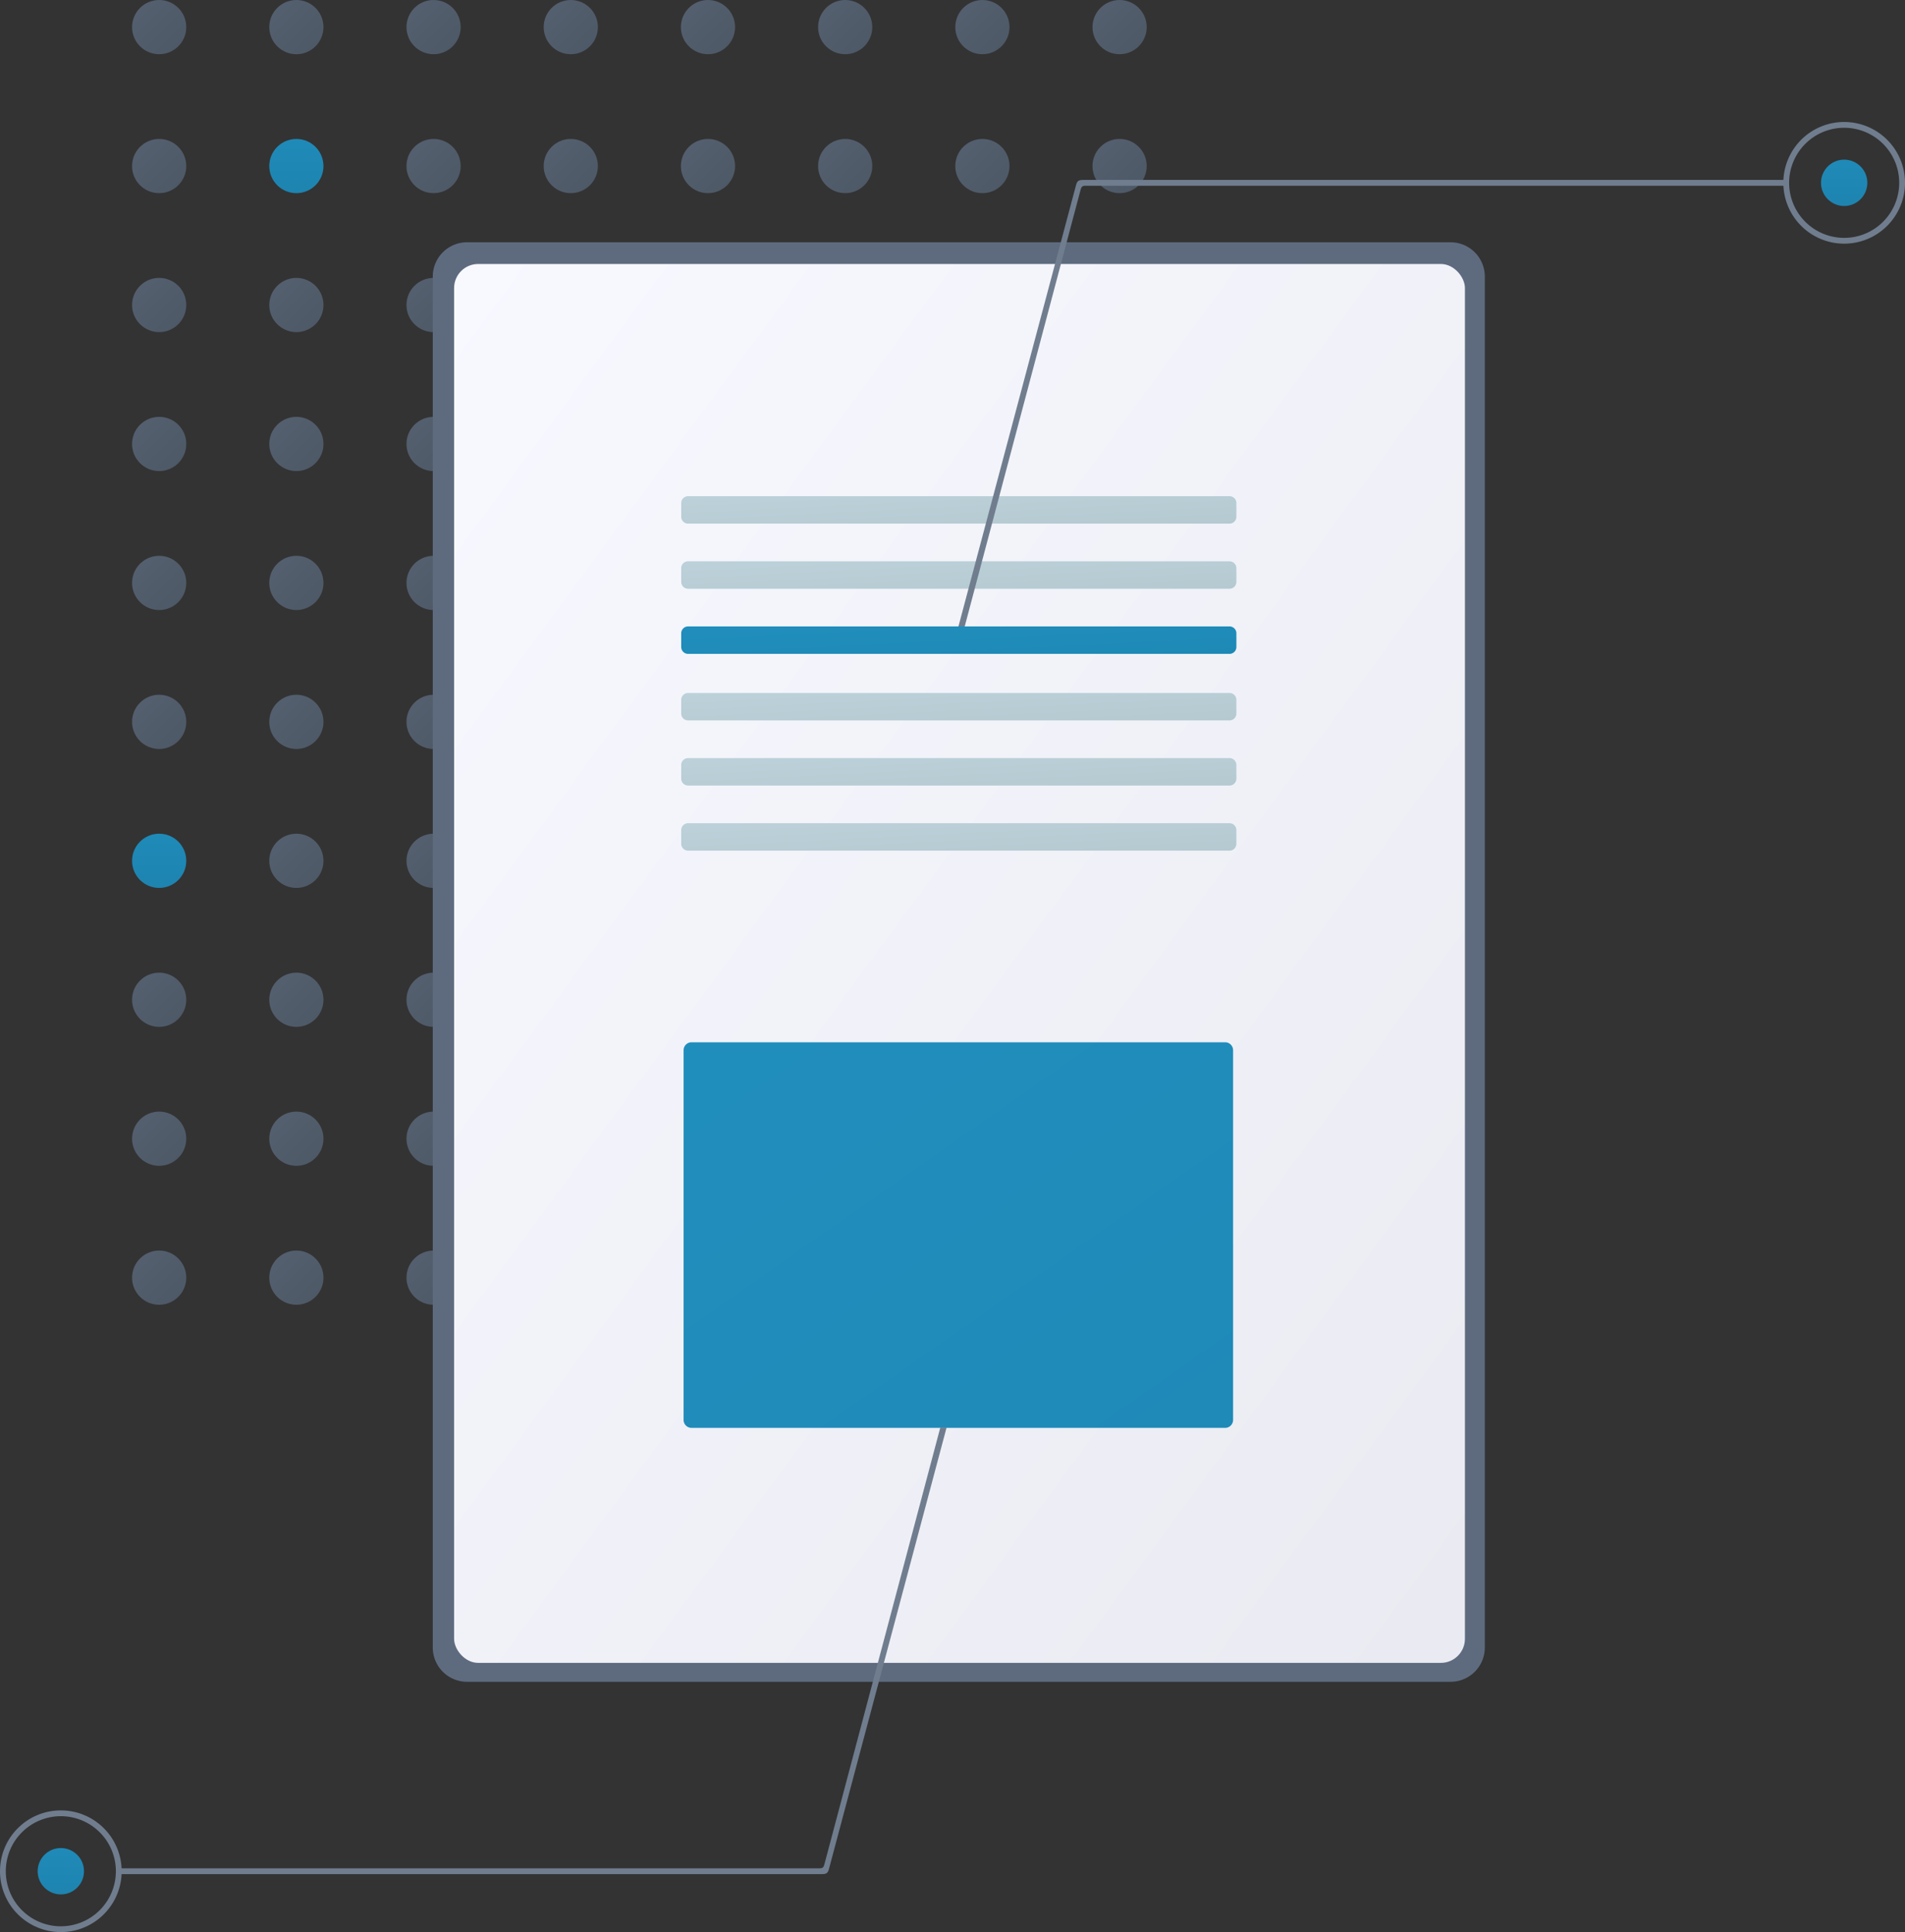<svg xmlns="http://www.w3.org/2000/svg" xmlns:xlink="http://www.w3.org/1999/xlink" width="554.548" height="562.333" viewBox="0 0 554.548 562.333">
  <rect x="0" y="0" width="554.548" height="562.333" fill="#333333" stroke="none"/>
  <defs>
    <linearGradient id="linear-gradient" x2="1" y2="1" gradientUnits="objectBoundingBox">
      <stop offset="0" stop-color="#556070"/>
      <stop offset="1" stop-color="#4d5866"/>
    </linearGradient>
    <linearGradient id="linear-gradient-79" x1="0.5" x2="0.5" y2="1" gradientUnits="objectBoundingBox">
      <stop offset="0" stop-color="#1f8ab8"/>
      <stop offset="1" stop-color="#1e84b0"/>
    </linearGradient>
    <linearGradient id="linear-gradient-81" x2="1" y2="1" gradientUnits="objectBoundingBox">
      <stop offset="0" stop-color="#f8f9ff"/>
      <stop offset="0.981" stop-color="#eaebf2"/>
      <stop offset="1" stop-color="#eaebf2"/>
    </linearGradient>
    <linearGradient id="linear-gradient-82" x2="1" y2="1" gradientUnits="objectBoundingBox">
      <stop offset="0" stop-color="#bcd1d9"/>
      <stop offset="1" stop-color="#b5c9d1"/>
    </linearGradient>
    <linearGradient id="linear-gradient-84" x2="1" y2="1" gradientUnits="objectBoundingBox">
      <stop offset="0" stop-color="#208ebd"/>
      <stop offset="1" stop-color="#1e89b5"/>
    </linearGradient>
    <linearGradient id="linear-gradient-88" x2="1" y2="1" gradientUnits="objectBoundingBox">
      <stop offset="0" stop-color="#208ebd"/>
      <stop offset="1" stop-color="#1f8ab8"/>
    </linearGradient>
  </defs>
  <g id="undraw_file_analysis_8k9b_1_" data-name="undraw_file_analysis_8k9b (1)" transform="translate(-44.695 -0.001)">
    <g id="circ" transform="translate(83.138 0.001)">
      <circle id="Ellipse_110" data-name="Ellipse 110" cx="7.89" cy="7.89" r="7.89" fill="url(#linear-gradient)"/>
      <circle id="Ellipse_111" data-name="Ellipse 111" cx="7.89" cy="7.89" r="7.89" transform="translate(39.941)" fill="url(#linear-gradient)"/>
      <circle id="Ellipse_112" data-name="Ellipse 112" cx="7.89" cy="7.89" r="7.89" transform="translate(79.881)" fill="url(#linear-gradient)"/>
      <circle id="Ellipse_113" data-name="Ellipse 113" cx="7.89" cy="7.89" r="7.89" transform="translate(119.822)" fill="url(#linear-gradient)"/>
      <circle id="Ellipse_114" data-name="Ellipse 114" cx="7.89" cy="7.89" r="7.89" transform="translate(159.762)" fill="url(#linear-gradient)"/>
      <circle id="Ellipse_115" data-name="Ellipse 115" cx="7.89" cy="7.89" r="7.89" transform="translate(199.703)" fill="url(#linear-gradient)"/>
      <circle id="Ellipse_116" data-name="Ellipse 116" cx="7.89" cy="7.89" r="7.89" transform="translate(239.643)" fill="url(#linear-gradient)"/>
      <circle id="Ellipse_117" data-name="Ellipse 117" cx="7.89" cy="7.89" r="7.89" transform="translate(279.584)" fill="url(#linear-gradient)"/>
      <circle id="Ellipse_120" data-name="Ellipse 120" cx="7.89" cy="7.89" r="7.89" transform="translate(0 40.442)" fill="url(#linear-gradient)"/>
      <circle id="Ellipse_122" data-name="Ellipse 122" cx="7.89" cy="7.89" r="7.89" transform="translate(79.881 40.442)" fill="url(#linear-gradient)"/>
      <circle id="Ellipse_123" data-name="Ellipse 123" cx="7.89" cy="7.89" r="7.89" transform="translate(119.822 40.442)" fill="url(#linear-gradient)"/>
      <circle id="Ellipse_124" data-name="Ellipse 124" cx="7.89" cy="7.89" r="7.89" transform="translate(159.762 40.442)" fill="url(#linear-gradient)"/>
      <circle id="Ellipse_125" data-name="Ellipse 125" cx="7.89" cy="7.89" r="7.89" transform="translate(199.703 40.442)" fill="url(#linear-gradient)"/>
      <circle id="Ellipse_126" data-name="Ellipse 126" cx="7.89" cy="7.89" r="7.89" transform="translate(239.643 40.442)" fill="url(#linear-gradient)"/>
      <circle id="Ellipse_127" data-name="Ellipse 127" cx="7.89" cy="7.89" r="7.89" transform="translate(279.584 40.442)" fill="url(#linear-gradient)"/>
      <circle id="Ellipse_130" data-name="Ellipse 130" cx="7.89" cy="7.89" r="7.89" transform="translate(0 80.884)" fill="url(#linear-gradient)"/>
      <circle id="Ellipse_131" data-name="Ellipse 131" cx="7.89" cy="7.89" r="7.89" transform="translate(39.941 80.884)" fill="url(#linear-gradient)"/>
      <circle id="Ellipse_132" data-name="Ellipse 132" cx="7.89" cy="7.89" r="7.89" transform="translate(79.881 80.884)" fill="url(#linear-gradient)"/>
      <circle id="Ellipse_133" data-name="Ellipse 133" cx="7.89" cy="7.89" r="7.89" transform="translate(119.822 80.884)" fill="url(#linear-gradient)"/>
      <circle id="Ellipse_134" data-name="Ellipse 134" cx="7.89" cy="7.89" r="7.89" transform="translate(159.762 80.884)" fill="url(#linear-gradient)"/>
      <circle id="Ellipse_135" data-name="Ellipse 135" cx="7.89" cy="7.89" r="7.89" transform="translate(199.703 80.884)" fill="url(#linear-gradient)"/>
      <circle id="Ellipse_136" data-name="Ellipse 136" cx="7.89" cy="7.89" r="7.89" transform="translate(239.643 80.884)" fill="url(#linear-gradient)"/>
      <circle id="Ellipse_137" data-name="Ellipse 137" cx="7.89" cy="7.89" r="7.89" transform="translate(279.584 80.884)" fill="url(#linear-gradient)"/>
      <circle id="Ellipse_140" data-name="Ellipse 140" cx="7.89" cy="7.89" r="7.89" transform="translate(0 121.326)" fill="url(#linear-gradient)"/>
      <circle id="Ellipse_141" data-name="Ellipse 141" cx="7.89" cy="7.89" r="7.89" transform="translate(39.941 121.326)" fill="url(#linear-gradient)"/>
      <circle id="Ellipse_142" data-name="Ellipse 142" cx="7.89" cy="7.89" r="7.89" transform="translate(79.881 121.326)" fill="url(#linear-gradient)"/>
      <circle id="Ellipse_143" data-name="Ellipse 143" cx="7.89" cy="7.89" r="7.89" transform="translate(119.822 121.326)" fill="url(#linear-gradient)"/>
      <circle id="Ellipse_144" data-name="Ellipse 144" cx="7.89" cy="7.89" r="7.89" transform="translate(159.762 121.326)" fill="url(#linear-gradient)"/>
      <circle id="Ellipse_145" data-name="Ellipse 145" cx="7.89" cy="7.89" r="7.89" transform="translate(199.703 121.326)" fill="url(#linear-gradient)"/>
      <circle id="Ellipse_146" data-name="Ellipse 146" cx="7.89" cy="7.89" r="7.89" transform="translate(239.643 121.326)" fill="url(#linear-gradient)"/>
      <circle id="Ellipse_147" data-name="Ellipse 147" cx="7.89" cy="7.89" r="7.89" transform="translate(279.584 121.326)" fill="url(#linear-gradient)"/>
      <circle id="Ellipse_150" data-name="Ellipse 150" cx="7.89" cy="7.89" r="7.89" transform="translate(0 161.768)" fill="url(#linear-gradient)"/>
      <circle id="Ellipse_151" data-name="Ellipse 151" cx="7.89" cy="7.89" r="7.89" transform="translate(39.941 161.768)" fill="url(#linear-gradient)"/>
      <circle id="Ellipse_152" data-name="Ellipse 152" cx="7.89" cy="7.89" r="7.89" transform="translate(79.881 161.768)" fill="url(#linear-gradient)"/>
      <circle id="Ellipse_153" data-name="Ellipse 153" cx="7.89" cy="7.89" r="7.89" transform="translate(119.822 161.768)" fill="url(#linear-gradient)"/>
      <circle id="Ellipse_154" data-name="Ellipse 154" cx="7.89" cy="7.89" r="7.89" transform="translate(159.762 161.768)" fill="url(#linear-gradient)"/>
      <circle id="Ellipse_155" data-name="Ellipse 155" cx="7.89" cy="7.89" r="7.89" transform="translate(199.703 161.768)" fill="url(#linear-gradient)"/>
      <circle id="Ellipse_156" data-name="Ellipse 156" cx="7.89" cy="7.89" r="7.89" transform="translate(239.643 161.768)" fill="url(#linear-gradient)"/>
      <circle id="Ellipse_157" data-name="Ellipse 157" cx="7.89" cy="7.89" r="7.89" transform="translate(279.584 161.768)" fill="url(#linear-gradient)"/>
      <circle id="Ellipse_160" data-name="Ellipse 160" cx="7.89" cy="7.89" r="7.89" transform="translate(0 202.21)" fill="url(#linear-gradient)"/>
      <circle id="Ellipse_161" data-name="Ellipse 161" cx="7.89" cy="7.89" r="7.89" transform="translate(39.941 202.21)" fill="url(#linear-gradient)"/>
      <circle id="Ellipse_162" data-name="Ellipse 162" cx="7.89" cy="7.89" r="7.89" transform="translate(79.881 202.21)" fill="url(#linear-gradient)"/>
      <circle id="Ellipse_163" data-name="Ellipse 163" cx="7.89" cy="7.89" r="7.89" transform="translate(119.822 202.21)" fill="url(#linear-gradient)"/>
      <circle id="Ellipse_164" data-name="Ellipse 164" cx="7.89" cy="7.89" r="7.89" transform="translate(159.762 202.21)" fill="url(#linear-gradient)"/>
      <circle id="Ellipse_165" data-name="Ellipse 165" cx="7.89" cy="7.89" r="7.89" transform="translate(199.703 202.21)" fill="url(#linear-gradient)"/>
      <circle id="Ellipse_166" data-name="Ellipse 166" cx="7.89" cy="7.89" r="7.89" transform="translate(239.643 202.21)" fill="url(#linear-gradient)"/>
      <circle id="Ellipse_167" data-name="Ellipse 167" cx="7.89" cy="7.89" r="7.89" transform="translate(279.584 202.21)" fill="url(#linear-gradient)"/>
      <circle id="Ellipse_171" data-name="Ellipse 171" cx="7.89" cy="7.89" r="7.89" transform="translate(39.941 242.652)" fill="url(#linear-gradient)"/>
      <circle id="Ellipse_172" data-name="Ellipse 172" cx="7.89" cy="7.89" r="7.89" transform="translate(79.881 242.652)" fill="url(#linear-gradient)"/>
      <circle id="Ellipse_173" data-name="Ellipse 173" cx="7.89" cy="7.89" r="7.89" transform="translate(119.822 242.652)" fill="url(#linear-gradient)"/>
      <circle id="Ellipse_174" data-name="Ellipse 174" cx="7.89" cy="7.89" r="7.89" transform="translate(159.762 242.652)" fill="url(#linear-gradient)"/>
      <circle id="Ellipse_175" data-name="Ellipse 175" cx="7.89" cy="7.89" r="7.89" transform="translate(199.703 242.652)" fill="url(#linear-gradient)"/>
      <circle id="Ellipse_176" data-name="Ellipse 176" cx="7.89" cy="7.89" r="7.89" transform="translate(239.643 242.652)" fill="url(#linear-gradient)"/>
      <circle id="Ellipse_177" data-name="Ellipse 177" cx="7.89" cy="7.89" r="7.89" transform="translate(279.584 242.652)" fill="url(#linear-gradient)"/>
      <circle id="Ellipse_180" data-name="Ellipse 180" cx="7.89" cy="7.89" r="7.89" transform="translate(0 283.094)" fill="url(#linear-gradient)"/>
      <circle id="Ellipse_181" data-name="Ellipse 181" cx="7.89" cy="7.89" r="7.89" transform="translate(39.941 283.094)" fill="url(#linear-gradient)"/>
      <circle id="Ellipse_182" data-name="Ellipse 182" cx="7.89" cy="7.89" r="7.89" transform="translate(79.881 283.094)" fill="url(#linear-gradient)"/>
      <circle id="Ellipse_183" data-name="Ellipse 183" cx="7.89" cy="7.89" r="7.89" transform="translate(119.822 283.094)" fill="url(#linear-gradient)"/>
      <circle id="Ellipse_184" data-name="Ellipse 184" cx="7.89" cy="7.89" r="7.89" transform="translate(159.762 283.094)" fill="url(#linear-gradient)"/>
      <circle id="Ellipse_185" data-name="Ellipse 185" cx="7.89" cy="7.89" r="7.89" transform="translate(199.703 283.094)" fill="url(#linear-gradient)"/>
      <circle id="Ellipse_186" data-name="Ellipse 186" cx="7.89" cy="7.89" r="7.89" transform="translate(239.643 283.094)" fill="url(#linear-gradient)"/>
      <circle id="Ellipse_187" data-name="Ellipse 187" cx="7.89" cy="7.89" r="7.89" transform="translate(279.584 283.094)" fill="url(#linear-gradient)"/>
      <circle id="Ellipse_190" data-name="Ellipse 190" cx="7.89" cy="7.89" r="7.89" transform="translate(0 323.535)" fill="url(#linear-gradient)"/>
      <circle id="Ellipse_191" data-name="Ellipse 191" cx="7.89" cy="7.89" r="7.89" transform="translate(39.941 323.535)" fill="url(#linear-gradient)"/>
      <circle id="Ellipse_192" data-name="Ellipse 192" cx="7.89" cy="7.89" r="7.89" transform="translate(79.881 323.535)" fill="url(#linear-gradient)"/>
      <circle id="Ellipse_193" data-name="Ellipse 193" cx="7.89" cy="7.89" r="7.89" transform="translate(119.822 323.535)" fill="url(#linear-gradient)"/>
      <circle id="Ellipse_194" data-name="Ellipse 194" cx="7.89" cy="7.89" r="7.89" transform="translate(159.762 323.535)" fill="url(#linear-gradient)"/>
      <circle id="Ellipse_195" data-name="Ellipse 195" cx="7.89" cy="7.89" r="7.89" transform="translate(199.703 323.535)" fill="url(#linear-gradient)"/>
      <circle id="Ellipse_196" data-name="Ellipse 196" cx="7.89" cy="7.89" r="7.89" transform="translate(239.643 323.535)" fill="url(#linear-gradient)"/>
      <circle id="Ellipse_197" data-name="Ellipse 197" cx="7.89" cy="7.89" r="7.89" transform="translate(279.584 323.535)" fill="url(#linear-gradient)"/>
      <circle id="Ellipse_200" data-name="Ellipse 200" cx="7.89" cy="7.89" r="7.89" transform="translate(0 363.977)" fill="url(#linear-gradient)"/>
      <circle id="Ellipse_201" data-name="Ellipse 201" cx="7.89" cy="7.89" r="7.89" transform="translate(39.941 363.977)" fill="url(#linear-gradient)"/>
      <circle id="Ellipse_202" data-name="Ellipse 202" cx="7.89" cy="7.89" r="7.89" transform="translate(79.881 363.977)" fill="url(#linear-gradient)"/>
      <circle id="Ellipse_203" data-name="Ellipse 203" cx="7.89" cy="7.89" r="7.89" transform="translate(119.822 363.977)" fill="url(#linear-gradient)"/>
      <circle id="Ellipse_204" data-name="Ellipse 204" cx="7.89" cy="7.89" r="7.89" transform="translate(159.762 363.977)" fill="url(#linear-gradient)"/>
      <circle id="Ellipse_205" data-name="Ellipse 205" cx="7.89" cy="7.89" r="7.89" transform="translate(199.703 363.977)" fill="url(#linear-gradient)"/>
      <circle id="Ellipse_206" data-name="Ellipse 206" cx="7.89" cy="7.89" r="7.89" transform="translate(239.643 363.977)" fill="url(#linear-gradient)"/>
      <circle id="Ellipse_207" data-name="Ellipse 207" cx="7.89" cy="7.89" r="7.89" transform="translate(279.584 363.977)" fill="url(#linear-gradient)"/>
    </g>
    <g id="imp" transform="translate(83.138 40.443)">
      <circle id="IMP-2" data-name="IMP" cx="7.89" cy="7.89" r="7.89" transform="translate(39.941)" fill="url(#linear-gradient-79)"/>
      <circle id="IMP-3" data-name="IMP" cx="7.89" cy="7.89" r="7.89" transform="translate(0 202.21)" fill="url(#linear-gradient-79)"/>
    </g>
    <path id="Path_45" data-name="Path 45" d="M649.647,193.831a9.976,9.976,0,0,1,9.976,9.976V602.828a9.976,9.976,0,0,1-9.976,9.976H363.35a9.975,9.975,0,0,1-9.976-9.976V203.806a9.976,9.976,0,0,1,9.976-9.976h286.3" transform="translate(-182.696 -123.314)" fill="#5e6b7f"/>
    <rect id="Rectangle_25" data-name="Rectangle 25" width="294.254" height="407.143" rx="7" transform="translate(176.885 76.837)" fill="url(#linear-gradient-81)"/>
    <path id="Path_47" data-name="Path 47" d="M575.434,257.643a2,2,0,0,1,2,2v3.99a2,2,0,0,1-1.995,2H417.82a2,2,0,0,1-2-2v-3.99a2,2,0,0,1,2-2H575.434" transform="translate(-172.824 -113.228)" fill="url(#linear-gradient-82)"/>
    <path id="Path_48" data-name="Path 48" d="M575.434,274.009a2,2,0,0,1,2,2v3.99a2,2,0,0,1-1.995,2H417.82a2,2,0,0,1-2-2V276a2,2,0,0,1,2-2H575.434" transform="translate(-172.824 -110.641)" fill="url(#linear-gradient-82)"/>
    <path id="Path_49" data-name="Path 49" d="M575.434,290.376a2,2,0,0,1,2,2v3.99a2,2,0,0,1-2,2H417.82a2,2,0,0,1-2-2v-3.99a2,2,0,0,1,2-2H575.434" transform="translate(-172.824 -108.054)" fill="url(#linear-gradient-84)"/>
    <path id="Path_50" data-name="Path 50" d="M575.434,307.1a2,2,0,0,1,2,2v3.99a2,2,0,0,1-1.995,2H417.82a2,2,0,0,1-2-2V309.1a2,2,0,0,1,2-2H575.434" transform="translate(-172.824 -105.41)" fill="url(#linear-gradient-82)"/>
    <path id="Path_51" data-name="Path 51" d="M575.434,323.467a2,2,0,0,1,2,2v3.99a2,2,0,0,1-1.995,2H417.82a2,2,0,0,1-2-2v-3.99a2,2,0,0,1,2-2H575.434" transform="translate(-172.824 -102.823)" fill="url(#linear-gradient-82)"/>
    <path id="Path_52" data-name="Path 52" d="M575.434,339.834a2,2,0,0,1,1.995,2v3.99a2,2,0,0,1-1.995,2H417.82a2,2,0,0,1-2-2v-3.99a2,2,0,0,1,2-2H575.434" transform="translate(-172.824 -100.236)" fill="url(#linear-gradient-82)"/>
    <path id="Path_53" data-name="Path 53" d="M418.733,394.89a2.318,2.318,0,0,0-2.316,2.316v107.6a2.319,2.319,0,0,0,2.316,2.316H574.065a2.319,2.319,0,0,0,2.316-2.316v-107.6a2.318,2.318,0,0,0-2.316-2.316Z" transform="translate(-172.731 -91.534)" fill="url(#linear-gradient-88)"/>
    <g id="Group_18" data-name="Group 18">
      <circle id="IMP-4" data-name="IMP" cx="6.746" cy="6.746" r="6.746" transform="translate(574.789 46.467)" fill="url(#linear-gradient-79)"/>
      <path id="Path_54" data-name="Path 54" d="M276.838,175.186,311.081,46.7c.318-1.186.748-1.476,2.056-1.476H517.813v1.687H313.833c-.989,0-1.2.322-1.455,1.259L278.667,175.186Z" transform="translate(46.857 7.148)" fill="#707d8e"/>
      <path id="Path_55" data-name="Path 55" d="M710.57,199.013a17.708,17.708,0,1,1,17.708-17.708,17.708,17.708,0,0,1-17.708,17.708Zm0-33.729a16.021,16.021,0,1,0,16.021,16.021,16.021,16.021,0,0,0-16.021-16.021Z" transform="translate(-129.035 -128.093)" fill="#707d8e"/>
    </g>
    <g id="Group_19" data-name="Group 19" transform="translate(44.695 415.504)">
      <ellipse id="IMP-5" data-name="IMP" cx="6.746" cy="6.746" rx="6.746" ry="6.746" transform="translate(10.962 122.376)" fill="url(#linear-gradient-79)"/>
      <path id="Path_54-2" data-name="Path 54" d="M517.813,45.221,483.57,173.711c-.318,1.186-.748,1.476-2.056,1.476H276.838V173.5h203.98c.989,0,1.2-.322,1.455-1.259L515.984,45.221Z" transform="translate(-242.265 -45.221)" fill="#707d8e"/>
      <path id="Path_55-2" data-name="Path 55" d="M710.57,163.6a17.708,17.708,0,1,1-17.708,17.708A17.708,17.708,0,0,1,710.57,163.6Zm0,33.729a16.021,16.021,0,1,0-16.021-16.021,16.021,16.021,0,0,0,16.021,16.021Z" transform="translate(-692.862 -52.183)" fill="#707d8e"/>
    </g>
  </g>
</svg>
